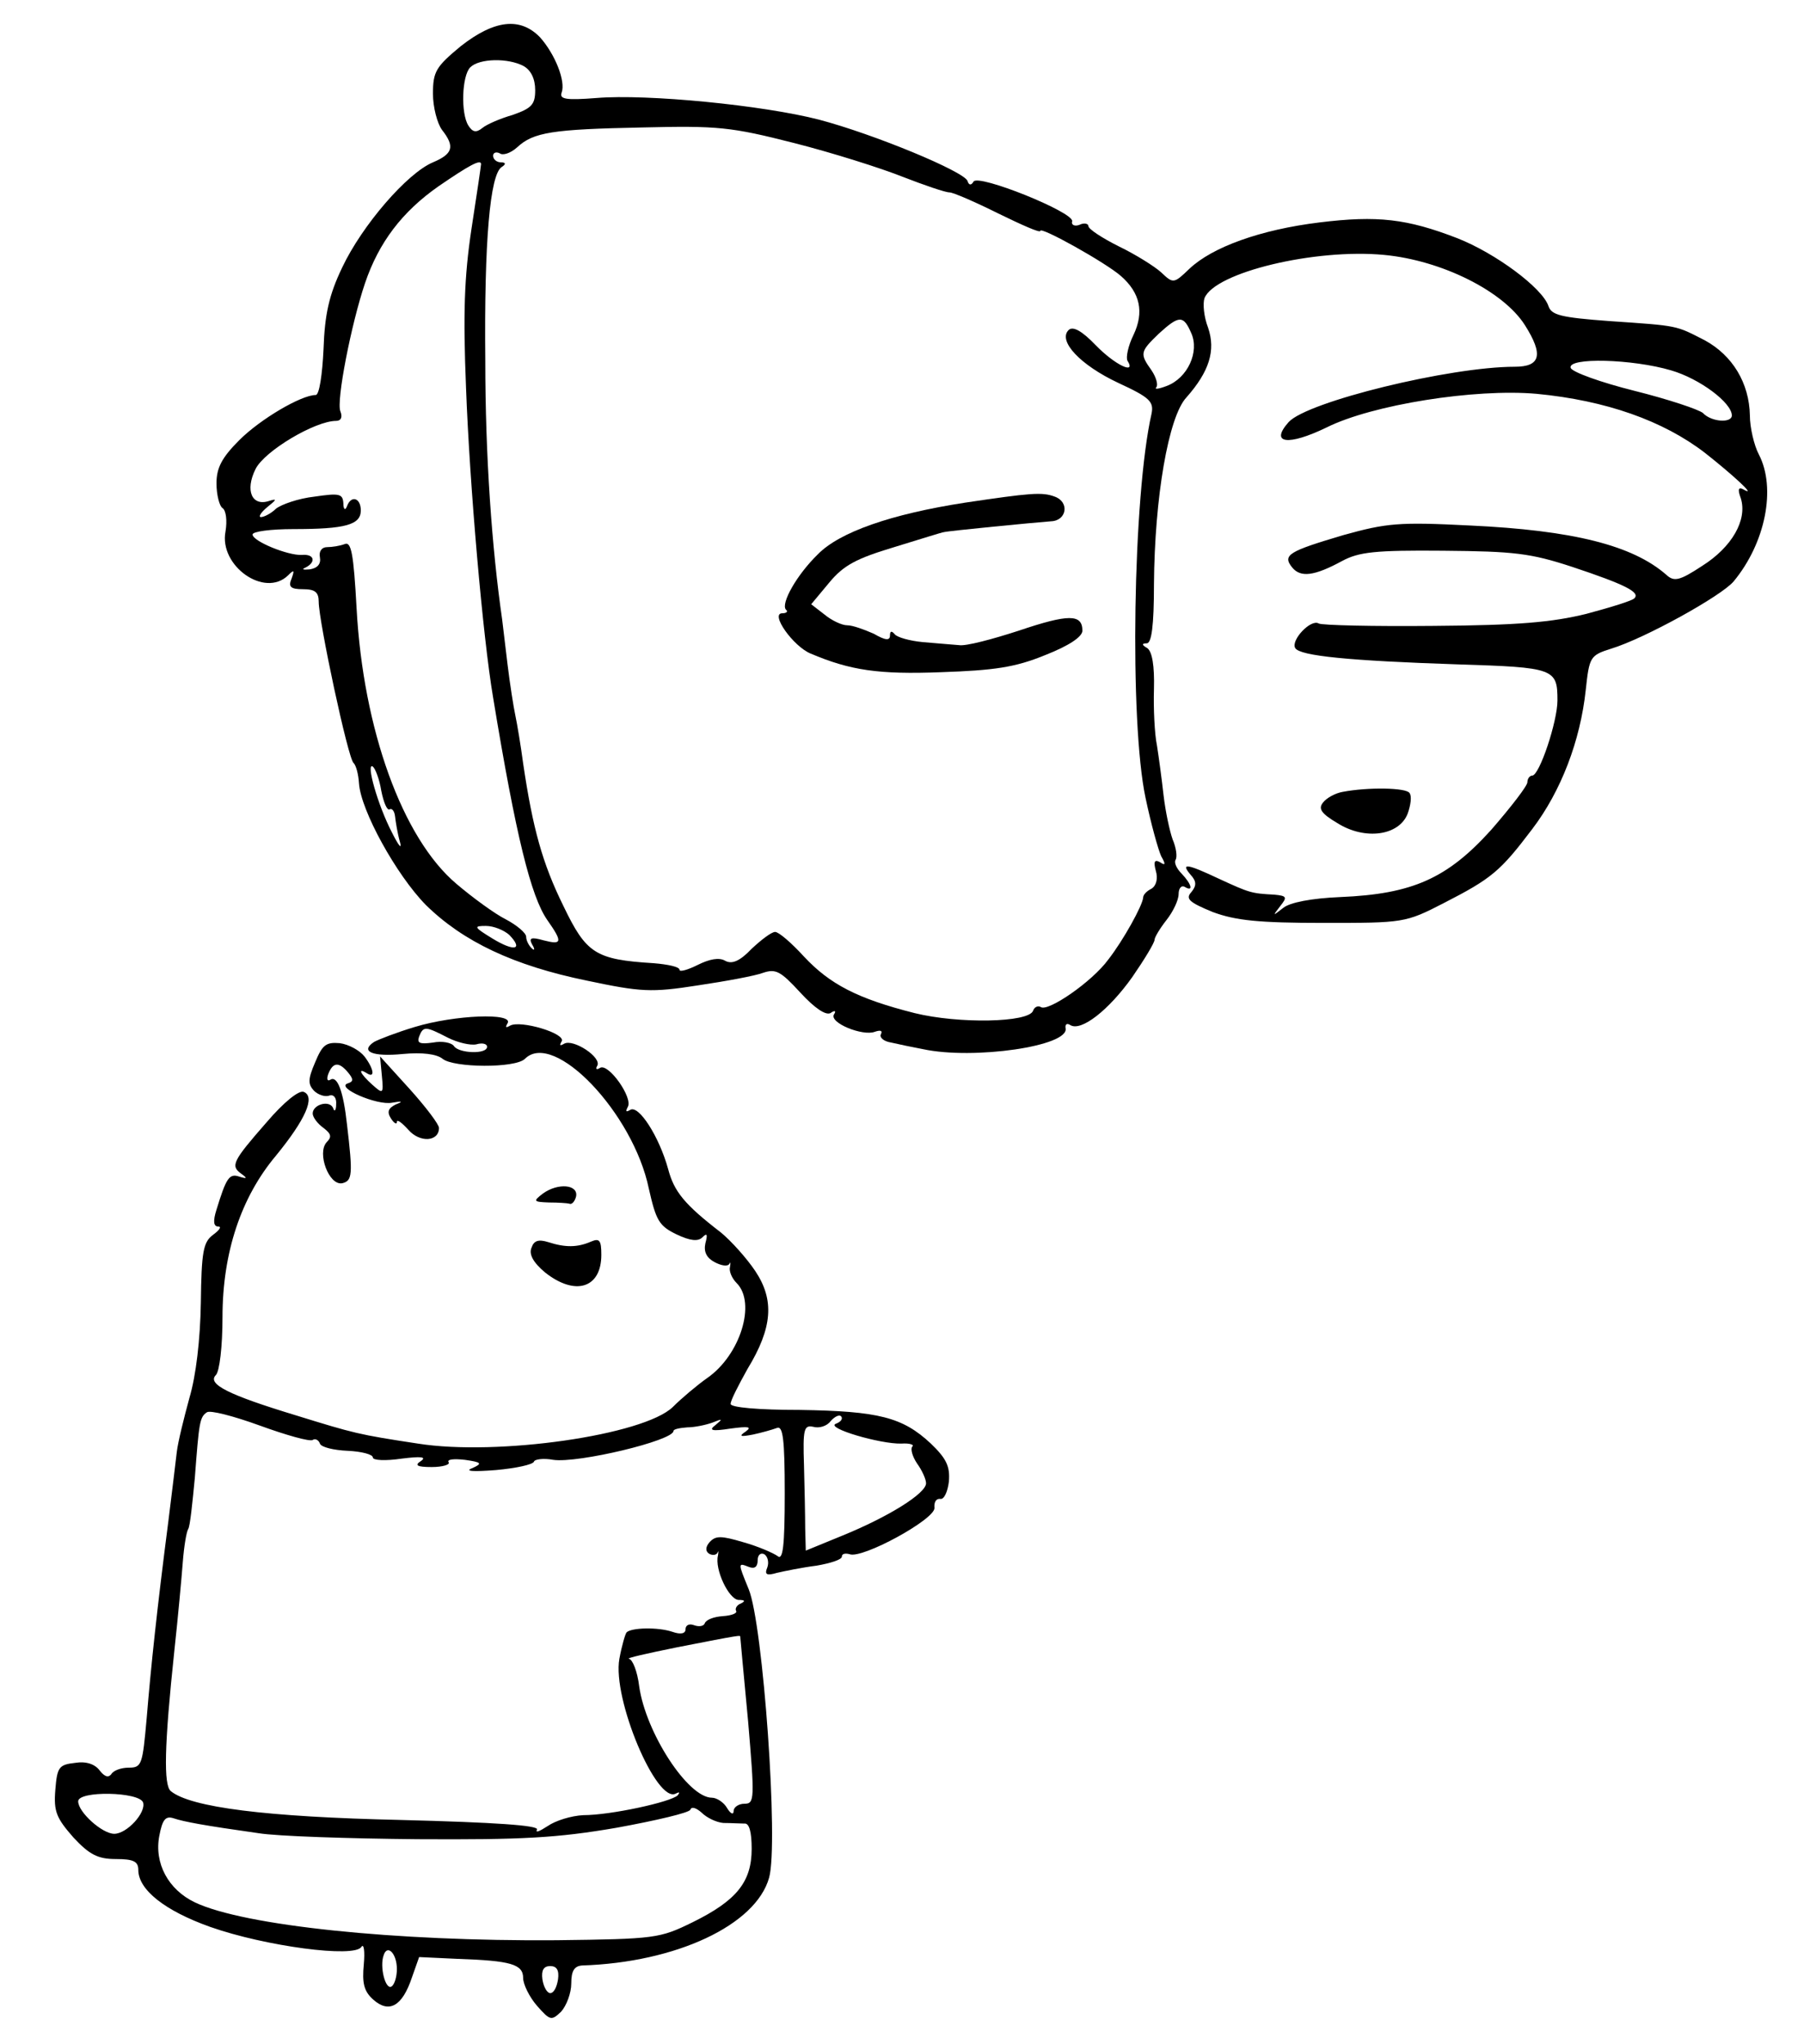 <?xml version="1.0" standalone="no"?>
<!DOCTYPE svg PUBLIC "-//W3C//DTD SVG 20010904//EN"
 "http://www.w3.org/TR/2001/REC-SVG-20010904/DTD/svg10.dtd">
<svg version="1.0" xmlns="http://www.w3.org/2000/svg"
 width="300pt" height="340pt" viewBox="0 0 300 340"
 preserveAspectRatio="xMidYMid meet">
<g transform="translate(0,340) scale(0.1,-0.1)"
fill="#000000" stroke="none">
<path d="M766 3323 c-41 -34 -46 -42 -46 -79 0 -22 7 -49 15 -60 22 -28 18
-40 -15 -54 -43 -18 -118 -105 -151 -175 -22 -46 -29 -78 -31 -136 -2 -42 -7
-76 -13 -76 -24 0 -92 -40 -127 -75 -29 -29 -38 -46 -38 -72 0 -19 5 -38 10
-41 6 -4 8 -21 5 -39 -11 -57 65 -111 104 -73 10 10 11 9 6 -5 -6 -14 -2 -18
19 -18 20 0 26 -5 26 -21 0 -32 49 -262 58 -268 4 -4 8 -18 9 -34 3 -45 62
-152 111 -202 62 -61 146 -101 268 -126 90 -19 107 -20 184 -8 47 7 96 16 109
21 21 7 29 3 62 -33 24 -26 42 -38 50 -34 7 5 10 4 6 -2 -9 -14 48 -37 68 -29
9 3 13 2 10 -4 -3 -5 4 -12 17 -14 13 -3 37 -8 53 -11 84 -18 244 5 237 35 -1
6 2 9 8 5 18 -11 64 25 103 80 20 29 37 57 37 62 0 4 9 19 20 33 11 14 20 33
20 43 0 10 5 15 10 12 15 -9 12 4 -5 22 -8 8 -13 18 -10 23 3 5 1 20 -5 34 -5
14 -12 47 -15 73 -3 27 -8 64 -11 83 -4 19 -6 62 -5 94 1 39 -3 62 -11 68 -9
5 -10 8 -1 8 8 0 12 29 12 98 1 144 24 279 54 311 38 43 49 78 36 116 -7 18
-9 40 -6 49 17 43 184 83 299 72 95 -9 198 -60 234 -117 31 -49 26 -69 -17
-69 -108 0 -345 -58 -376 -92 -32 -36 -1 -40 63 -9 76 38 247 65 349 56 116
-11 211 -45 280 -98 47 -37 86 -73 66 -62 -10 6 -12 2 -6 -14 11 -36 -15 -81
-64 -112 -38 -25 -47 -27 -60 -15 -56 49 -155 74 -327 82 -118 6 -138 4 -210
-16 -91 -27 -102 -33 -85 -54 14 -17 37 -14 83 11 28 15 55 18 168 17 118 -1
145 -4 215 -27 87 -29 113 -42 103 -52 -3 -4 -39 -15 -80 -26 -57 -14 -113
-19 -254 -20 -100 -1 -186 1 -191 4 -13 8 -47 -28 -39 -41 8 -13 90 -21 270
-27 161 -5 166 -7 166 -60 0 -35 -30 -125 -42 -125 -4 0 -8 -5 -8 -11 0 -6
-27 -41 -60 -79 -73 -81 -131 -107 -251 -112 -48 -2 -84 -9 -95 -18 -18 -14
-18 -14 -5 3 12 15 11 17 -10 19 -38 2 -41 3 -91 26 -55 26 -65 27 -48 7 10
-11 10 -18 1 -29 -10 -11 -3 -17 36 -33 38 -14 76 -18 184 -18 133 0 136 0
200 33 80 41 94 53 147 123 48 63 80 147 89 231 6 55 7 58 42 69 56 17 184 88
204 112 53 64 71 155 42 211 -8 15 -15 45 -15 65 -1 54 -29 100 -75 125 -49
25 -42 24 -159 32 -81 6 -96 10 -101 25 -10 30 -88 88 -152 113 -83 32 -132
38 -229 26 -98 -12 -178 -41 -216 -77 -26 -25 -27 -25 -47 -6 -11 10 -43 30
-70 43 -28 14 -51 29 -51 34 0 4 -7 6 -15 2 -8 -3 -14 0 -12 6 3 15 -156 79
-164 66 -4 -7 -8 -6 -10 1 -6 16 -156 78 -247 102 -93 24 -286 43 -370 36 -51
-4 -62 -2 -58 9 7 19 -11 64 -36 92 -33 34 -76 29 -132 -15z m105 -33 c12 -7
19 -21 19 -40 0 -24 -6 -30 -37 -41 -21 -6 -44 -16 -51 -22 -10 -8 -16 -7 -23
4 -13 20 -11 83 3 97 15 15 63 16 89 2z m450 -128 c63 -16 145 -42 180 -56 36
-14 71 -26 78 -26 6 0 43 -16 81 -35 39 -19 70 -33 70 -29 0 8 109 -53 134
-75 32 -28 39 -60 21 -98 -9 -18 -13 -38 -10 -43 15 -24 -21 -7 -53 26 -23 24
-38 32 -45 25 -18 -18 19 -58 83 -88 52 -24 59 -31 55 -51 -31 -136 -37 -512
-10 -639 9 -43 21 -86 26 -97 8 -14 7 -16 -2 -10 -9 5 -11 1 -7 -14 4 -13 1
-25 -7 -30 -8 -4 -14 -10 -14 -15 -1 -13 -33 -71 -58 -103 -27 -37 -100 -87
-112 -79 -5 3 -11 0 -13 -6 -7 -20 -124 -22 -197 -4 -95 24 -141 48 -184 94
-21 23 -42 41 -48 41 -6 0 -23 -13 -39 -28 -20 -21 -33 -26 -44 -20 -10 6 -26
3 -46 -7 -16 -8 -30 -12 -30 -8 0 5 -19 9 -43 11 -97 6 -112 16 -150 95 -35
71 -51 129 -67 237 -4 30 -10 66 -13 80 -3 14 -9 52 -13 85 -4 33 -8 67 -9 75
-17 118 -28 271 -28 430 -2 200 8 309 27 322 8 5 7 8 -1 8 -7 0 -13 5 -13 11
0 5 5 7 11 4 5 -4 18 0 29 10 27 25 58 30 208 33 126 3 147 1 253 -26z m-521
-35 c0 -2 -7 -50 -16 -108 -12 -80 -14 -141 -9 -264 6 -162 28 -415 45 -515
38 -231 63 -331 90 -370 26 -37 25 -42 -6 -34 -21 6 -25 4 -19 -7 5 -8 4 -11
-1 -6 -5 5 -9 13 -9 19 0 6 -15 19 -34 29 -18 9 -55 36 -82 59 -90 76 -155
257 -166 458 -5 92 -9 112 -20 107 -8 -3 -21 -5 -29 -5 -9 0 -14 -7 -12 -17 2
-11 -4 -18 -17 -20 -11 -1 -14 0 -7 3 18 9 15 23 -6 21 -24 -1 -82 23 -82 34
0 5 30 9 68 9 86 0 112 7 112 31 0 21 -16 26 -23 7 -3 -8 -6 -5 -6 5 -1 16 -7
17 -48 11 -27 -3 -55 -13 -64 -20 -8 -8 -20 -14 -25 -14 -5 0 0 8 11 17 15 12
16 14 3 10 -29 -10 -41 17 -23 53 15 30 99 80 134 80 8 0 11 6 7 16 -7 17 18
145 41 213 23 68 62 119 122 161 51 35 71 46 71 37z m1181 -281 c14 -31 -6
-75 -41 -88 -13 -5 -21 -6 -17 -2 3 4 0 16 -8 28 -20 28 -19 31 12 61 34 31
41 31 54 1z m798 -62 c48 -14 101 -54 101 -75 0 -13 -34 -11 -48 4 -7 6 -58
23 -114 37 -56 14 -103 31 -106 38 -6 18 103 15 167 -4z m-2145 -699 c4 -20
10 -34 14 -31 4 2 8 -3 9 -12 1 -9 4 -28 8 -42 4 -14 -2 -7 -13 15 -24 46 -44
118 -32 110 4 -3 11 -21 14 -40z m213 -240 c24 -25 8 -28 -28 -6 -31 19 -32
21 -11 21 13 0 30 -7 39 -15z"/>
<path d="M1605 2564 c-123 -19 -209 -49 -245 -86 -35 -34 -62 -82 -53 -92 4
-3 1 -6 -6 -6 -21 0 18 -55 47 -67 66 -28 113 -35 217 -31 88 3 123 8 172 28
41 16 63 31 63 41 0 28 -23 28 -106 0 -43 -14 -88 -26 -99 -24 -11 1 -38 3
-60 5 -22 2 -43 8 -47 13 -5 6 -8 6 -8 -2 0 -9 -8 -8 -27 3 -16 7 -35 14 -44
14 -9 0 -26 8 -38 18 l-22 17 30 36 c24 29 45 40 108 59 43 13 80 25 83 25 7
2 151 16 178 18 26 1 31 32 6 41 -21 8 -41 6 -149 -10z"/>
<path d="M2233 2083 c-12 -2 -27 -10 -33 -18 -8 -10 -3 -18 24 -34 46 -29 103
-21 117 16 5 14 7 29 3 34 -5 9 -69 10 -111 2z"/>
<path d="M690 1692 c-30 -9 -61 -21 -68 -25 -24 -16 -2 -25 48 -20 32 3 56 0
66 -8 18 -15 121 -16 137 0 48 48 180 -90 206 -216 12 -53 17 -62 46 -76 23
-11 36 -12 43 -5 8 8 9 5 5 -10 -3 -14 2 -24 15 -31 11 -6 22 -8 25 -3 2 4 2
2 1 -5 -2 -7 3 -19 11 -27 33 -33 6 -120 -49 -158 -17 -12 -43 -34 -57 -48
-48 -47 -292 -82 -424 -61 -99 15 -106 17 -203 47 -112 34 -148 52 -133 67 6
6 11 47 11 96 0 108 31 200 89 269 49 60 66 98 46 106 -8 3 -33 -17 -62 -51
-56 -64 -60 -72 -42 -85 11 -8 10 -9 -3 -5 -17 6 -22 -3 -38 -55 -6 -19 -5
-28 3 -28 6 0 2 -6 -9 -14 -16 -12 -19 -28 -20 -113 -1 -61 -8 -121 -19 -158
-9 -33 -19 -73 -21 -90 -2 -16 -8 -68 -14 -115 -19 -147 -29 -242 -36 -327 -7
-78 -8 -83 -30 -83 -13 0 -26 -5 -29 -11 -5 -6 -11 -4 -19 6 -8 11 -23 16 -41
13 -27 -3 -30 -7 -33 -45 -3 -36 2 -47 30 -79 27 -29 41 -36 71 -36 29 0 37
-4 37 -18 0 -33 44 -68 120 -95 91 -32 240 -52 251 -33 4 6 6 -7 4 -29 -3 -31
0 -45 16 -59 26 -23 48 -11 64 37 l12 34 64 -3 c89 -3 109 -9 109 -32 0 -10
10 -31 23 -46 22 -25 24 -25 40 -10 9 10 17 31 17 47 0 21 5 29 18 30 156 5
289 67 311 146 16 56 -10 422 -34 480 -18 44 -18 44 0 37 10 -4 15 0 15 11 0
9 5 13 11 10 6 -4 8 -14 5 -22 -5 -12 -1 -14 16 -9 13 3 42 9 66 12 23 4 42
10 42 15 0 5 6 6 13 4 21 -8 142 58 141 77 -1 10 3 16 10 15 6 -1 12 12 14 29
2 25 -4 38 -30 63 -47 44 -87 54 -218 56 -68 0 -115 4 -115 10 0 6 13 31 28
58 42 69 45 115 13 163 -14 21 -40 50 -57 64 -61 47 -78 68 -88 106 -15 54
-49 107 -63 98 -7 -4 -8 -3 -4 5 9 15 -32 73 -46 65 -6 -4 -8 -2 -5 3 9 14
-40 46 -55 37 -7 -4 -8 -3 -4 4 8 13 -69 36 -86 26 -7 -4 -8 -3 -4 4 11 18
-88 14 -154 -6z m55 -18 c16 -8 37 -13 47 -11 10 3 18 1 18 -4 0 -13 -47 -11
-55 1 -4 6 -20 9 -35 6 -22 -3 -27 -1 -23 10 7 18 11 17 48 -2z m-225 -669 c4
3 10 0 12 -6 2 -6 23 -11 46 -12 23 -1 42 -6 42 -11 0 -5 21 -6 48 -2 32 4 42
3 32 -4 -11 -7 -7 -10 18 -10 18 0 31 4 28 8 -3 5 9 6 27 4 28 -4 30 -6 12
-14 -13 -5 2 -6 40 -3 33 3 61 9 63 14 1 4 16 6 32 3 41 -6 200 32 200 48 0 3
10 5 23 6 12 0 31 4 42 8 17 7 17 6 5 -4 -12 -9 -7 -11 25 -6 30 4 36 3 25 -5
-12 -8 -9 -9 12 -5 14 3 32 8 40 11 10 4 13 -18 13 -109 0 -88 -3 -112 -12
-104 -7 5 -32 16 -57 23 -37 11 -46 11 -56 0 -7 -8 -7 -15 -1 -19 5 -3 11 -3
14 1 2 5 2 3 1 -4 -6 -23 18 -73 34 -74 11 0 12 -2 4 -6 -6 -2 -10 -8 -8 -12
3 -4 -7 -8 -22 -9 -15 -1 -28 -6 -30 -12 -2 -5 -10 -6 -18 -3 -8 3 -14 0 -14
-7 0 -7 -8 -9 -22 -4 -24 8 -68 7 -76 -1 -2 -2 -8 -22 -12 -44 -12 -66 62
-242 94 -224 6 3 7 2 3 -3 -11 -11 -111 -33 -157 -33 -20 -1 -46 -9 -59 -18
-14 -9 -21 -12 -18 -6 4 7 -70 12 -226 16 -225 5 -350 21 -383 48 -12 10 -11
74 6 234 6 55 12 121 14 147 2 26 6 50 9 55 3 4 7 43 11 85 7 92 8 101 20 109
5 4 44 -6 88 -22 44 -16 83 -27 88 -24z m870 27 c-18 -7 74 -34 109 -33 14 1
22 -2 18 -5 -3 -4 0 -16 8 -28 8 -11 15 -26 15 -33 0 -17 -63 -56 -139 -87
l-61 -25 -1 37 c0 20 -1 68 -2 105 -2 60 0 67 15 64 10 -3 23 1 29 9 7 8 15
12 18 8 3 -4 -1 -9 -9 -12z m-159 -354 c0 -2 6 -65 13 -140 11 -130 11 -138
-6 -138 -10 0 -18 -6 -18 -12 0 -7 -5 -5 -11 5 -5 9 -17 17 -25 17 -40 0 -110
108 -121 185 -3 25 -11 45 -17 46 -6 1 30 9 79 19 112 22 105 20 106 18z
m-993 -276 c5 -17 -27 -52 -48 -52 -20 0 -60 36 -60 54 0 18 102 16 108 -2z
m965 -34 c12 0 28 -1 35 -1 8 1 12 -14 12 -42 0 -55 -25 -86 -98 -122 -55 -27
-62 -28 -227 -30 -267 -2 -519 24 -601 63 -44 21 -68 65 -59 111 5 26 10 33
23 29 18 -6 50 -12 142 -25 30 -5 150 -9 265 -10 173 -1 231 2 330 19 66 12
121 25 123 30 2 6 10 3 19 -5 8 -8 24 -16 36 -17z m-543 -243 c0 -13 -4 -26
-9 -29 -10 -6 -20 33 -13 52 6 19 22 3 22 -23z m268 -17 c-2 -13 -7 -23 -13
-23 -5 0 -11 10 -13 23 -2 15 2 22 13 22 11 0 15 -7 13 -22z"/>
<path d="M524 1633 c-12 -28 -12 -36 -2 -47 7 -7 19 -11 26 -8 7 2 12 -4 11
-15 0 -10 -3 -13 -5 -6 -6 14 -34 6 -34 -9 0 -6 8 -17 18 -24 13 -10 14 -15 5
-24 -16 -18 4 -72 26 -68 17 4 18 14 8 98 -6 55 -16 82 -28 74 -5 -3 -6 2 -3
10 8 20 18 20 33 2 9 -11 9 -15 -1 -18 -20 -7 49 -37 74 -32 17 3 19 2 6 -3
-12 -6 -15 -12 -8 -23 5 -8 10 -11 10 -6 0 5 8 -1 19 -13 19 -22 51 -20 51 3
0 6 -22 35 -49 65 l-49 54 3 -32 c3 -31 2 -31 -16 -15 -20 18 -25 29 -9 19 14
-9 12 7 -4 28 -8 10 -26 20 -41 22 -23 2 -29 -3 -41 -32z"/>
<path d="M903 1415 c-17 -13 -16 -14 10 -15 15 0 30 -1 34 -2 4 -2 9 4 11 12
4 20 -30 23 -55 5z"/>
<path d="M884 1325 c-5 -11 3 -25 22 -41 50 -40 94 -27 94 29 0 24 -3 28 -17
22 -23 -10 -43 -10 -71 -1 -16 5 -24 3 -28 -9z"/>
</g>
</svg>
